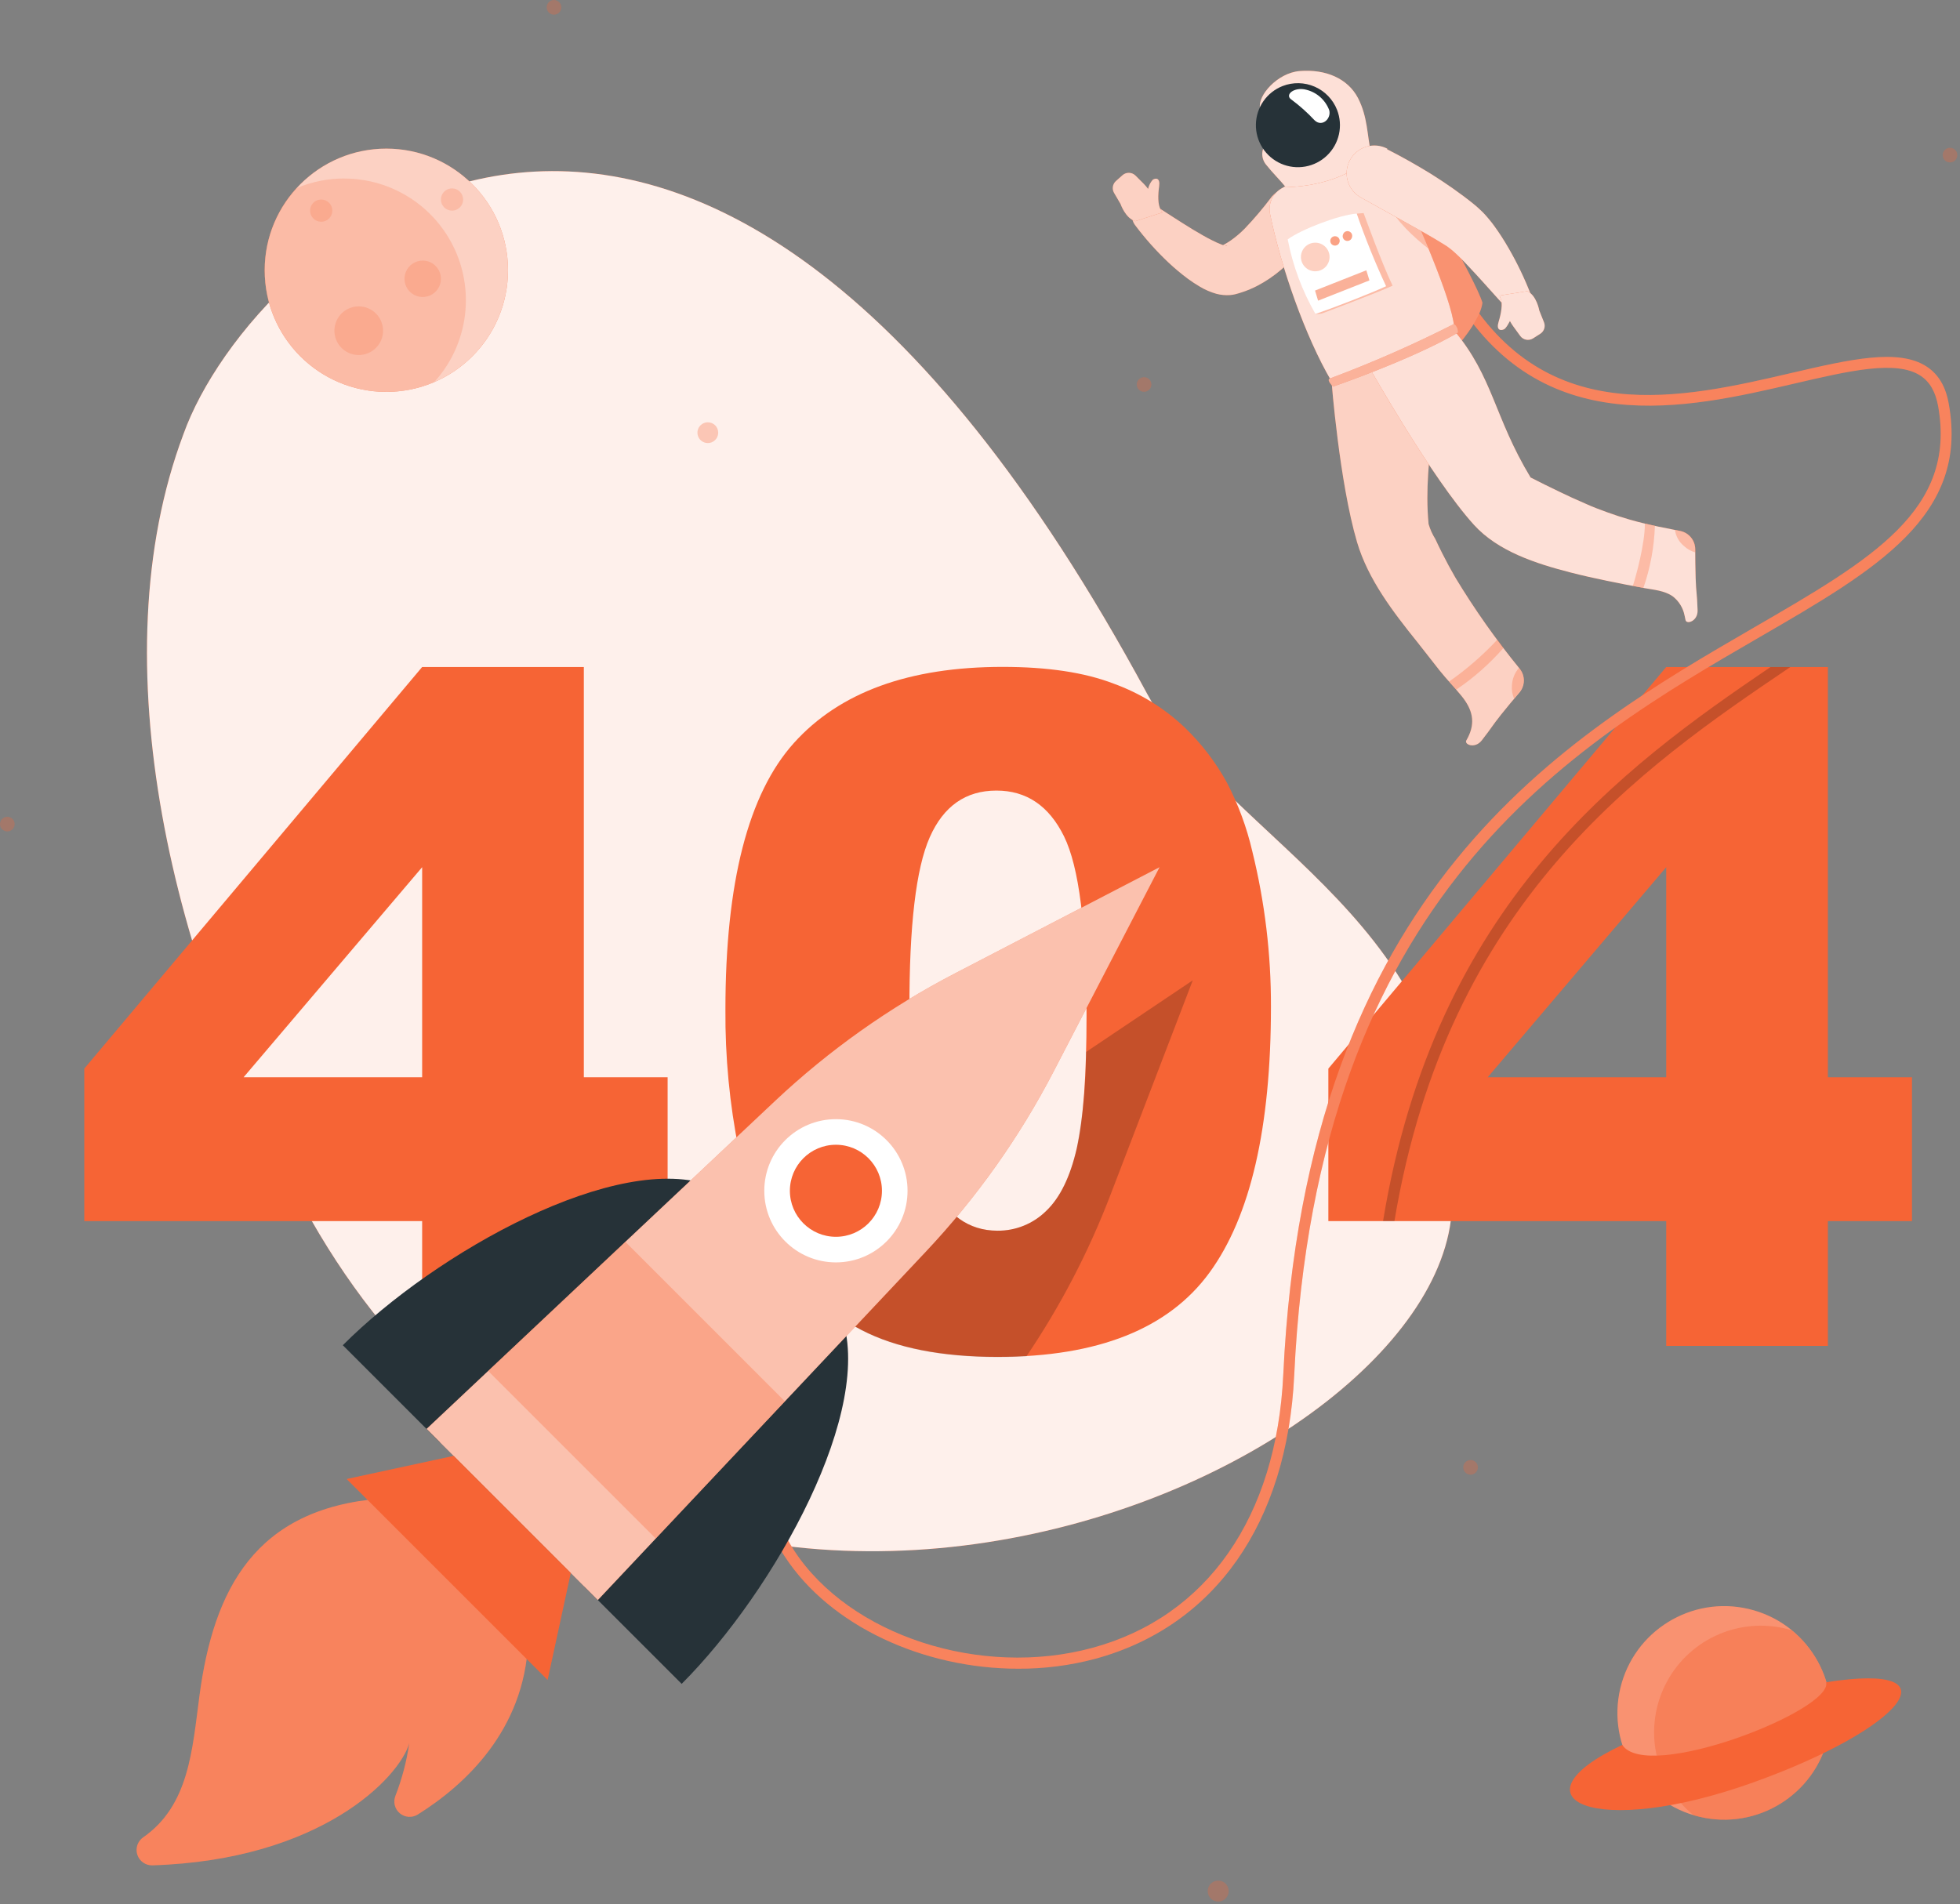 <svg width="353" height="343" viewBox="0 0 353 343" fill="none" xmlns="http://www.w3.org/2000/svg">
<rect x="0" y="0" width="353" height="343" fill="#808080" stroke="none"/>
<path d="M33.04 78.2C17.72 119.01 30.95 174.1 54.62 217.2C115.62 329.1 264.06 265.83 261.5 215.01C264.98 166.53 221.38 152.13 206.59 124.95C123.77 -28.47 45.35 43.79 33.04 78.2Z" fill="#F66435"/>
<path opacity="0.9" d="M33.04 78.2C17.72 119.01 30.95 174.1 54.62 217.2C115.62 329.1 264.06 265.83 261.5 215.01C264.98 166.53 221.38 152.13 206.59 124.95C123.77 -28.47 45.35 43.79 33.04 78.2Z" fill="white"/>
<path d="M76.03 219.96H15.18V192.49L76.03 120.15H105.15V194.05H120.24V219.96H105.15V242.44H76.03V219.96ZM76.03 194.05V156.21L43.87 194.05H76.03Z" fill="#F66435"/>
<path d="M130.65 181.83C130.65 158.97 134.763 142.97 142.99 133.83C151.217 124.69 163.753 120.123 180.6 120.13C188.687 120.13 195.33 121.13 200.53 123.13C205.254 124.832 209.579 127.483 213.24 130.92C216.326 133.866 218.94 137.269 220.99 141.01C223.019 144.916 224.548 149.062 225.54 153.35C227.801 162.511 228.929 171.914 228.9 181.35C228.9 203.163 225.21 219.127 217.83 229.24C210.45 239.353 197.74 244.413 179.7 244.42C169.58 244.42 161.403 242.807 155.17 239.58C148.887 236.301 143.594 231.402 139.84 225.39C136.94 220.963 134.683 214.907 133.07 207.22C131.395 198.862 130.584 190.354 130.65 181.83ZM163.79 181.91C163.79 197.243 165.14 207.7 167.84 213.28C170.54 218.86 174.463 221.663 179.61 221.69C181.243 221.708 182.864 221.402 184.378 220.789C185.892 220.176 187.269 219.269 188.43 218.12C190.923 215.74 192.757 211.98 193.93 206.84C195.103 201.7 195.69 193.7 195.69 182.84C195.69 166.88 194.337 156.15 191.63 150.65C188.923 145.15 184.863 142.403 179.45 142.41C173.93 142.41 169.93 145.213 167.45 150.82C164.97 156.427 163.75 166.79 163.79 181.91Z" fill="#F66435"/>
<path d="M300.09 219.96H239.24V192.49L300.09 120.15H329.21V194.05H344.35V219.96H329.21V242.44H300.09V219.96ZM300.09 194.05V156.21L267.94 194.05H300.09Z" fill="#F66435"/>
<g opacity="0.3">
<path d="M129.35 77.94C129.35 78.31 129.24 78.672 129.034 78.98C128.828 79.287 128.536 79.527 128.193 79.668C127.851 79.81 127.474 79.846 127.111 79.773C126.748 79.7 126.415 79.521 126.154 79.259C125.893 78.996 125.716 78.662 125.645 78.299C125.574 77.935 125.612 77.559 125.755 77.217C125.898 76.876 126.14 76.584 126.448 76.38C126.757 76.176 127.12 76.068 127.49 76.07C127.735 76.07 127.978 76.118 128.204 76.212C128.43 76.306 128.636 76.444 128.809 76.618C128.982 76.792 129.118 76.998 129.211 77.225C129.304 77.452 129.351 77.695 129.35 77.94Z" fill="#F66435"/>
<path d="M1.32 149.77C2.049 149.77 2.64 149.179 2.64 148.45C2.64 147.721 2.049 147.13 1.32 147.13C0.591 147.13 0 147.721 0 148.45C0 149.179 0.591 149.77 1.32 149.77Z" fill="#F66435"/>
<path d="M219.4 342.54C220.444 342.54 221.29 341.694 221.29 340.65C221.29 339.606 220.444 338.76 219.4 338.76C218.356 338.76 217.51 339.606 217.51 340.65C217.51 341.694 218.356 342.54 219.4 342.54Z" fill="#F66435"/>
<path d="M264.85 265.64C265.579 265.64 266.17 265.049 266.17 264.32C266.17 263.591 265.579 263 264.85 263C264.121 263 263.53 263.591 263.53 264.32C263.53 265.049 264.121 265.64 264.85 265.64Z" fill="#F66435"/>
<path d="M352.52 27.94C352.52 28.201 352.443 28.456 352.298 28.674C352.153 28.89 351.946 29.06 351.705 29.16C351.464 29.259 351.199 29.286 350.942 29.235C350.686 29.184 350.451 29.058 350.267 28.873C350.082 28.689 349.956 28.454 349.905 28.198C349.854 27.942 349.881 27.676 349.98 27.435C350.08 27.194 350.25 26.988 350.467 26.843C350.684 26.698 350.939 26.62 351.2 26.62C351.55 26.62 351.886 26.759 352.133 27.007C352.381 27.254 352.52 27.59 352.52 27.94Z" fill="#F66435"/>
<path d="M101.1 1.32C101.1 1.581 101.023 1.836 100.878 2.053C100.732 2.27 100.526 2.44 100.285 2.54C100.044 2.639 99.778 2.666 99.522 2.615C99.266 2.564 99.031 2.438 98.847 2.253C98.662 2.069 98.536 1.834 98.485 1.578C98.434 1.321 98.46 1.056 98.56 0.815C98.66 0.574 98.829 0.368 99.047 0.222C99.264 0.077 99.519 0 99.78 0C100.129 0.003 100.463 0.143 100.71 0.39C100.957 0.636 101.097 0.971 101.1 1.32Z" fill="#F66435"/>
<path d="M206.05 70.58C206.779 70.58 207.37 69.989 207.37 69.26C207.37 68.531 206.779 67.94 206.05 67.94C205.321 67.94 204.73 68.531 204.73 69.26C204.73 69.989 205.321 70.58 206.05 70.58Z" fill="#F66435"/>
</g>
<path d="M69.58 70.59C81.681 70.59 91.49 60.781 91.49 48.68C91.49 36.58 81.681 26.77 69.58 26.77C57.48 26.77 47.67 36.58 47.67 48.68C47.67 60.781 57.48 70.59 69.58 70.59Z" fill="#F66435"/>
<path opacity="0.7" d="M69.58 70.59C81.681 70.59 91.49 60.781 91.49 48.68C91.49 36.58 81.681 26.77 69.58 26.77C57.48 26.77 47.67 36.58 47.67 48.68C47.67 60.781 57.48 70.59 69.58 70.59Z" fill="white"/>
<path opacity="0.2" d="M62.03 32.15C59.046 32.141 56.092 32.743 53.35 33.92C49.98 37.624 47.98 42.37 47.682 47.369C47.384 52.367 48.807 57.317 51.714 61.395C54.62 65.473 58.836 68.432 63.658 69.781C68.481 71.13 73.62 70.788 78.22 68.81C81.072 65.667 82.951 61.763 83.627 57.572C84.303 53.382 83.748 49.085 82.03 45.204C80.311 41.323 77.502 38.025 73.945 35.709C70.388 33.394 66.235 32.161 61.99 32.16L62.03 32.15Z" fill="#F66435"/>
<path opacity="0.2" d="M59.85 37.94C59.85 38.336 59.733 38.722 59.513 39.051C59.293 39.38 58.981 39.636 58.615 39.788C58.25 39.939 57.848 39.979 57.46 39.901C57.072 39.824 56.715 39.634 56.436 39.354C56.156 39.074 55.966 38.718 55.888 38.33C55.811 37.942 55.851 37.54 56.002 37.175C56.154 36.809 56.41 36.497 56.739 36.277C57.068 36.057 57.454 35.94 57.85 35.94C58.38 35.94 58.889 36.151 59.264 36.526C59.639 36.901 59.85 37.41 59.85 37.94Z" fill="#F66435"/>
<path opacity="0.2" d="M83.41 35.94C83.41 36.336 83.293 36.722 83.073 37.051C82.853 37.38 82.541 37.636 82.175 37.788C81.81 37.939 81.408 37.979 81.02 37.901C80.632 37.824 80.275 37.634 79.996 37.354C79.716 37.074 79.526 36.718 79.448 36.33C79.371 35.942 79.411 35.54 79.562 35.175C79.714 34.809 79.97 34.497 80.299 34.277C80.628 34.057 81.014 33.94 81.41 33.94C81.941 33.94 82.449 34.151 82.824 34.526C83.199 34.901 83.41 35.41 83.41 35.94Z" fill="#F66435"/>
<path opacity="0.2" d="M79.41 50.22C79.41 50.869 79.218 51.503 78.857 52.042C78.497 52.582 77.984 53.002 77.385 53.25C76.786 53.498 76.126 53.563 75.49 53.437C74.854 53.31 74.269 52.998 73.811 52.539C73.352 52.081 73.04 51.496 72.913 50.86C72.786 50.224 72.851 49.564 73.1 48.965C73.348 48.365 73.768 47.853 74.308 47.493C74.847 47.132 75.481 46.94 76.13 46.94C77 46.94 77.834 47.285 78.449 47.901C79.064 48.516 79.41 49.35 79.41 50.22Z" fill="#F66435"/>
<path opacity="0.2" d="M68.99 59.57C68.99 60.436 68.733 61.283 68.252 62.003C67.77 62.724 67.087 63.285 66.286 63.617C65.486 63.948 64.605 64.035 63.755 63.866C62.906 63.697 62.125 63.28 61.513 62.667C60.9 62.054 60.483 61.274 60.314 60.424C60.145 59.575 60.232 58.694 60.563 57.894C60.895 57.093 61.456 56.409 62.177 55.928C62.897 55.447 63.744 55.19 64.61 55.19C65.772 55.19 66.886 55.651 67.707 56.473C68.528 57.294 68.99 58.408 68.99 59.57Z" fill="#F66435"/>
<path d="M329.25 312.966C331.689 302.63 325.288 292.273 314.951 289.833C304.615 287.393 294.258 293.795 291.818 304.131C289.379 314.468 295.78 324.825 306.117 327.264C316.453 329.704 326.81 323.302 329.25 312.966Z" fill="#F66435"/>
<path opacity="0.3" d="M329.25 312.966C331.689 302.63 325.288 292.273 314.951 289.833C304.615 287.393 294.258 293.795 291.818 304.131C289.379 314.468 295.78 324.825 306.117 327.264C316.453 329.704 326.81 323.302 329.25 312.966Z" fill="white"/>
<path opacity="0.4" d="M322.68 293.66C318.417 292.374 313.84 292.607 309.73 294.321C305.62 296.034 302.233 299.122 300.146 303.056C298.06 306.99 297.405 311.526 298.292 315.889C299.179 320.253 301.553 324.173 305.01 326.98C306.803 327.525 308.666 327.801 310.54 327.8C314.51 327.799 318.382 326.57 321.626 324.28C324.869 321.991 327.324 318.754 328.654 315.013C329.984 311.273 330.124 307.212 329.055 303.389C327.985 299.566 325.758 296.167 322.68 293.66Z" fill="#F66435"/>
<path d="M292.18 314.32C271.65 323.98 286.96 331.43 315.89 321.03C342.68 311.4 352.89 299.26 328.89 303.03C330.18 308.08 296.63 321.15 292.18 314.32Z" fill="#F66435"/>
<path opacity="0.2" d="M322.45 120.15C295.56 138.32 260.75 162.32 251.14 219.96H249.09C258.44 162.96 291.98 138.39 318.88 120.15H322.45Z" fill="black"/>
<path d="M183.35 300.589C166.35 300.589 149.54 292.919 141.35 280.399C136.3 272.659 130.43 256.449 147.91 234.819L149.46 236.079C137.1 251.379 134.82 266.729 143.03 279.309C153.03 294.609 176.62 302.309 196.76 296.829C217.39 291.219 229.91 273.279 231.12 247.609C235.25 159.799 281.9 132.749 315.96 112.999C337.13 100.729 352.42 91.87 349.06 73.159C348.59 70.57 347.56 68.779 345.89 67.68C341.54 64.809 333.04 66.799 323.2 69.09C303.89 73.59 277.45 79.749 261.7 52.959L263.43 51.959C278.43 77.49 303 71.76 322.75 67.159C333.04 64.769 341.92 62.7 346.99 66.029C349.14 67.439 350.46 69.669 350.99 72.829C354.6 92.909 337.99 102.549 316.94 114.749C283.27 134.269 237.17 160.999 233.09 247.749C231.83 274.349 218.77 292.959 197.25 298.809C192.716 300.017 188.042 300.615 183.35 300.589Z" fill="#F66435"/>
<path opacity="0.2" d="M183.35 300.589C166.35 300.589 149.54 292.919 141.35 280.399C136.3 272.659 130.43 256.449 147.91 234.819L149.46 236.079C137.1 251.379 134.82 266.729 143.03 279.309C153.03 294.609 176.62 302.309 196.76 296.829C217.39 291.219 229.91 273.279 231.12 247.609C235.25 159.799 281.9 132.749 315.96 112.999C337.13 100.729 352.42 91.87 349.06 73.159C348.59 70.57 347.56 68.779 345.89 67.68C341.54 64.809 333.04 66.799 323.2 69.09C303.89 73.59 277.45 79.749 261.7 52.959L263.43 51.959C278.43 77.49 303 71.76 322.75 67.159C333.04 64.769 341.92 62.7 346.99 66.029C349.14 67.439 350.46 69.669 350.99 72.829C354.6 92.909 337.99 102.549 316.94 114.749C283.27 134.269 237.17 160.999 233.09 247.749C231.83 274.349 218.77 292.959 197.25 298.809C192.716 300.017 188.042 300.615 183.35 300.589Z" fill="white"/>
<path d="M241.11 29.32C245.718 29.346 250.295 30.064 254.69 31.45C254.69 31.45 265.69 50.22 266.99 54.52C266.53 58.76 259.38 65.71 259.38 65.71L241.11 29.32Z" fill="#F66435"/>
<path opacity="0.3" d="M241.11 29.32C245.718 29.346 250.295 30.064 254.69 31.45C254.69 31.45 265.69 50.22 266.99 54.52C266.53 58.76 259.38 65.71 259.38 65.71L241.11 29.32Z" fill="white"/>
<path d="M273.69 120.449C269.454 115.27 265.591 109.796 262.13 104.069C261.29 102.623 260.493 101.149 259.74 99.65C259.31 98.799 258.9 97.95 258.5 97.09C257.975 96.253 257.568 95.347 257.29 94.4C256.09 81.73 260.43 72.4 256.29 62.23L239.81 68.669C239.81 68.669 241.21 86.79 244.41 97.669C246.41 104.399 250.89 110.219 255.22 115.609C256.57 117.289 257.87 119.019 259.22 120.709C260.57 122.399 261.93 123.769 263.22 125.359C265.17 127.769 265.81 130.079 264.34 132.919L264.09 133.369C263.67 134.109 265.63 134.949 266.87 133.369C268.87 130.789 268.59 130.949 270.33 128.749C271.39 127.419 272.6 125.969 273.65 124.749C274.156 124.15 274.438 123.392 274.445 122.607C274.452 121.822 274.185 121.059 273.69 120.449Z" fill="#F66435"/>
<path opacity="0.7" d="M273.69 120.449C269.454 115.27 265.591 109.796 262.13 104.069C261.29 102.623 260.493 101.149 259.74 99.65C259.31 98.799 258.9 97.95 258.5 97.09C257.975 96.253 257.568 95.347 257.29 94.4C256.09 81.73 260.43 72.4 256.29 62.23L239.81 68.669C239.81 68.669 241.21 86.79 244.41 97.669C246.41 104.399 250.89 110.219 255.22 115.609C256.57 117.289 257.87 119.019 259.22 120.709C260.57 122.399 261.93 123.769 263.22 125.359C265.17 127.769 265.81 130.079 264.34 132.919L264.09 133.369C263.67 134.109 265.63 134.949 266.87 133.369C268.87 130.789 268.59 130.949 270.33 128.749C271.39 127.419 272.6 125.969 273.65 124.749C274.156 124.15 274.438 123.392 274.445 122.607C274.452 121.822 274.185 121.059 273.69 120.449Z" fill="white"/>
<path opacity="0.3" d="M269.66 115.24C267.045 118.043 264.142 120.564 261 122.76C261.43 123.24 261.85 123.76 262.28 124.22C265.426 122.094 268.283 119.57 270.78 116.71L269.66 115.24Z" fill="#F66435"/>
<path opacity="0.3" d="M273.69 120.45L273.57 120.31C272.8 121.192 272.353 122.31 272.3 123.48C272.236 124.282 272.366 125.088 272.68 125.83L273.63 124.7C274.126 124.106 274.404 123.359 274.414 122.585C274.425 121.811 274.17 121.057 273.69 120.45Z" fill="#F66435"/>
<path d="M237.19 41.32C235.403 43.995 233.26 46.414 230.82 48.51C229.467 49.676 227.984 50.683 226.4 51.51C225.568 51.936 224.706 52.3 223.82 52.6L223.14 52.82L222.92 52.88L222.45 53.01C222.161 53.078 221.866 53.125 221.57 53.15C220.726 53.214 219.878 53.137 219.06 52.92C218.029 52.627 217.04 52.2 216.12 51.65C215.38 51.217 214.662 50.746 213.97 50.24C212.72 49.31 211.524 48.308 210.39 47.24C208.203 45.167 206.195 42.913 204.39 40.5C204.042 40.03 203.87 39.453 203.902 38.87C203.934 38.286 204.169 37.731 204.566 37.303C204.963 36.873 205.497 36.596 206.077 36.519C206.656 36.442 207.244 36.57 207.74 36.88H207.82C210.18 38.38 212.56 39.96 214.88 41.37C216.06 42.06 217.2 42.76 218.33 43.3C218.846 43.57 219.377 43.81 219.92 44.02C220.258 44.169 220.621 44.257 220.99 44.28C221.05 44.28 220.99 44.21 220.62 44.22C220.503 44.213 220.387 44.213 220.27 44.22L220.05 44.27L220.38 44.1C220.824 43.861 221.255 43.597 221.67 43.31C222.565 42.679 223.401 41.969 224.17 41.19C225.917 39.359 227.553 37.426 229.07 35.4C229.901 34.47 231.049 33.885 232.29 33.758C233.53 33.631 234.774 33.973 235.775 34.715C236.777 35.458 237.465 36.548 237.705 37.772C237.944 38.995 237.718 40.264 237.07 41.33L237.19 41.32Z" fill="#F66435"/>
<path opacity="0.7" d="M237.19 41.32C235.403 43.995 233.26 46.414 230.82 48.51C229.467 49.676 227.984 50.683 226.4 51.51C225.568 51.936 224.706 52.3 223.82 52.6L223.14 52.82L222.92 52.88L222.45 53.01C222.161 53.078 221.866 53.125 221.57 53.15C220.726 53.214 219.878 53.137 219.06 52.92C218.029 52.627 217.04 52.2 216.12 51.65C215.38 51.217 214.662 50.746 213.97 50.24C212.72 49.31 211.524 48.308 210.39 47.24C208.203 45.167 206.195 42.913 204.39 40.5C204.042 40.03 203.87 39.453 203.902 38.87C203.934 38.286 204.169 37.731 204.566 37.303C204.963 36.873 205.497 36.596 206.077 36.519C206.656 36.442 207.244 36.57 207.74 36.88H207.82C210.18 38.38 212.56 39.96 214.88 41.37C216.06 42.06 217.2 42.76 218.33 43.3C218.846 43.57 219.377 43.81 219.92 44.02C220.258 44.169 220.621 44.257 220.99 44.28C221.05 44.28 220.99 44.21 220.62 44.22C220.503 44.213 220.387 44.213 220.27 44.22L220.05 44.27L220.38 44.1C220.824 43.861 221.255 43.597 221.67 43.31C222.565 42.679 223.401 41.969 224.17 41.19C225.917 39.359 227.553 37.426 229.07 35.4C229.901 34.47 231.049 33.885 232.29 33.758C233.53 33.631 234.774 33.973 235.775 34.715C236.777 35.458 237.465 36.548 237.705 37.772C237.944 38.995 237.718 40.264 237.07 41.33L237.19 41.32Z" fill="white"/>
<path d="M200.64 34.74L201.81 36.74C201.81 36.74 202.7 39.36 204.49 39.84L209.35 38.27L209.1 37.86C208.48 36.92 208.55 35.09 208.76 33.57C208.97 32.05 208.19 32 207.61 32.38C207.199 32.853 206.91 33.419 206.77 34.03C206.531 33.7 206.267 33.389 205.98 33.1L204.5 31.62C204.189 31.316 203.776 31.142 203.342 31.13C202.908 31.119 202.486 31.273 202.16 31.56L200.96 32.63C200.675 32.893 200.488 33.245 200.43 33.629C200.372 34.012 200.446 34.404 200.64 34.74Z" fill="#F66435"/>
<path opacity="0.7" d="M200.64 34.74L201.81 36.74C201.81 36.74 202.7 39.36 204.49 39.84L209.35 38.27L209.1 37.86C208.48 36.92 208.55 35.09 208.76 33.57C208.97 32.05 208.19 32 207.61 32.38C207.199 32.853 206.91 33.419 206.77 34.03C206.531 33.7 206.267 33.389 205.98 33.1L204.5 31.62C204.189 31.316 203.776 31.142 203.342 31.13C202.908 31.119 202.486 31.273 202.16 31.56L200.96 32.63C200.675 32.893 200.488 33.245 200.43 33.629C200.372 34.012 200.446 34.404 200.64 34.74Z" fill="white"/>
<path d="M246.02 27.54C240.629 28.969 235.466 31.146 230.68 34.01C229.933 34.477 229.347 35.161 229.001 35.971C228.654 36.781 228.563 37.677 228.74 38.54C230.67 47.98 235.06 60.62 239.8 68.67L261.91 59.52C262.06 55.62 256.69 43 251.22 30.8C250.24 28.61 248.35 26.98 246.02 27.54Z" fill="#F66435"/>
<path opacity="0.8" d="M246.02 27.54C240.629 28.969 235.466 31.146 230.68 34.01C229.933 34.477 229.347 35.161 229.001 35.971C228.654 36.781 228.563 37.677 228.74 38.54C230.67 47.98 235.06 60.62 239.8 68.67L261.91 59.52C262.06 55.62 256.69 43 251.22 30.8C250.24 28.61 248.35 26.98 246.02 27.54Z" fill="white"/>
<path opacity="0.3" d="M254.65 38.53L250.26 37.06C251.26 39.63 254.79 42.88 257.26 44.79C256.46 42.79 255.57 40.69 254.65 38.53Z" fill="#F66435"/>
<path d="M244.57 17.64C242.74 14.16 238.79 12.41 234.05 12.8C230.05 13.14 226.51 17.22 226.93 19.42C227.35 21.62 230.71 22.56 231.35 23.32L228.58 25.32C228.252 25.557 227.975 25.857 227.766 26.204C227.557 26.551 227.421 26.936 227.365 27.337C227.309 27.738 227.334 28.145 227.44 28.536C227.546 28.927 227.729 29.292 227.98 29.61C229.15 31.09 230.69 32.61 231.58 33.73C239.24 33.53 244.91 30.61 246.96 27.8C246.19 24.24 246.35 21.1 244.57 17.64Z" fill="#F66435"/>
<path opacity="0.8" d="M244.57 17.64C242.74 14.16 238.79 12.41 234.05 12.8C230.05 13.14 226.51 17.22 226.93 19.42C227.35 21.62 230.71 22.56 231.35 23.32L228.58 25.32C228.252 25.557 227.975 25.857 227.766 26.204C227.557 26.551 227.421 26.936 227.365 27.337C227.309 27.738 227.334 28.145 227.44 28.536C227.546 28.927 227.729 29.292 227.98 29.61C229.15 31.09 230.69 32.61 231.58 33.73C239.24 33.53 244.91 30.61 246.96 27.8C246.19 24.24 246.35 21.1 244.57 17.64Z" fill="white"/>
<path d="M240.81 19.8C241.354 21.195 241.472 22.719 241.149 24.181C240.827 25.642 240.078 26.976 238.998 28.012C237.918 29.049 236.555 29.741 235.081 30.003C233.607 30.265 232.089 30.084 230.718 29.483C229.347 28.882 228.185 27.888 227.379 26.627C226.573 25.366 226.159 23.894 226.189 22.397C226.219 20.901 226.692 19.447 227.548 18.219C228.405 16.991 229.606 16.045 231 15.5C232.871 14.771 234.955 14.814 236.795 15.62C238.634 16.427 240.078 17.93 240.81 19.8Z" fill="#263238"/>
<path d="M305.74 109.92C305.63 106.63 305.48 106.92 305.39 104.15C305.33 102.45 305.32 100.56 305.31 98.93C305.307 98.156 305.036 97.406 304.544 96.809C304.052 96.211 303.369 95.802 302.61 95.65C301.29 95.379 299.96 95.129 298.61 94.85C296.88 94.48 295.17 94.079 293.48 93.59C292.16 93.21 290.86 92.79 289.57 92.32C288.28 91.85 286.83 91.32 285.49 90.7C283.91 90.029 282.35 89.309 280.81 88.559C279.08 87.74 277.37 86.879 275.66 86.01C269.08 75.12 268.94 67.939 261.88 59.52L246.72 66.379C246.72 66.379 257.86 86.139 265.44 94.519C269.81 99.34 276.66 101.52 282.77 103.1C287.18 104.23 291.65 105.1 296.12 105.93C297.86 106.25 299.75 106.37 301.25 107.41C302.36 108.26 303.121 109.487 303.39 110.86C303.457 111.14 303.517 111.42 303.57 111.7C303.76 112.54 305.81 111.9 305.74 109.92Z" fill="#F66435"/>
<path opacity="0.8" d="M305.74 109.92C305.63 106.63 305.48 106.92 305.39 104.15C305.33 102.45 305.32 100.56 305.31 98.93C305.307 98.156 305.036 97.406 304.544 96.809C304.052 96.211 303.369 95.802 302.61 95.65C301.29 95.379 299.96 95.129 298.61 94.85C296.88 94.48 295.17 94.079 293.48 93.59C292.16 93.21 290.86 92.79 289.57 92.32C288.28 91.85 286.83 91.32 285.49 90.7C283.91 90.029 282.35 89.309 280.81 88.559C279.08 87.74 277.37 86.879 275.66 86.01C269.08 75.12 268.94 67.939 261.88 59.52L246.72 66.379C246.72 66.379 257.86 86.139 265.44 94.519C269.81 99.34 276.66 101.52 282.77 103.1C287.18 104.23 291.65 105.1 296.12 105.93C297.86 106.25 299.75 106.37 301.25 107.41C302.36 108.26 303.121 109.487 303.39 110.86C303.457 111.14 303.517 111.42 303.57 111.7C303.76 112.54 305.81 111.9 305.74 109.92Z" fill="white"/>
<path opacity="0.3" d="M298.05 94.72C297.45 94.59 296.85 94.46 296.24 94.31C296.29 97.77 294.67 103.73 294.08 105.54L295.98 105.9C297.225 102.297 297.923 98.529 298.05 94.72Z" fill="#F66435"/>
<path opacity="0.3" d="M305.35 98.93C305.347 98.157 305.078 97.409 304.588 96.811C304.098 96.214 303.417 95.803 302.66 95.65L301.66 95.46C301.821 96.596 302.402 97.631 303.29 98.359C303.861 98.887 304.545 99.277 305.29 99.499C305.35 99.32 305.35 99.12 305.35 98.93Z" fill="#F66435"/>
<path d="M239.4 19.86C239.8 21.38 238.1 22.97 236.75 21.66C235.49 20.309 234.111 19.074 232.63 17.97C231.24 17.1 233.09 15.58 235.28 16.17C236.214 16.404 237.078 16.863 237.796 17.506C238.513 18.149 239.064 18.957 239.4 19.86Z" fill="white"/>
<path d="M239.51 68.18C238.81 68.44 240.09 69.64 240.09 69.64C240.09 69.64 254.09 64.85 262.59 59.92C262.611 59.621 262.56 59.322 262.441 59.047C262.323 58.773 262.141 58.53 261.91 58.34C254.635 62.04 247.157 65.326 239.51 68.18Z" fill="#F66435"/>
<path opacity="0.5" d="M239.51 68.18C238.81 68.44 240.09 69.64 240.09 69.64C240.09 69.64 254.09 64.85 262.59 59.92C262.611 59.621 262.56 59.322 262.441 59.047C262.323 58.773 262.141 58.53 261.91 58.34C254.635 62.04 247.157 65.326 239.51 68.18Z" fill="white"/>
<path d="M249.81 26.88C252.57 28.28 255.16 29.75 257.81 31.38C259.1 32.2 260.38 33.03 261.65 33.93C262.92 34.83 264.18 35.75 265.45 36.79L265.92 37.18L266.51 37.72C266.862 38.034 267.195 38.368 267.51 38.72C267.83 39.07 268.1 39.41 268.36 39.72C268.62 40.03 268.9 40.4 269.13 40.72C270.062 42.005 270.923 43.341 271.71 44.72C273.26 47.394 274.597 50.186 275.71 53.07C275.916 53.614 275.926 54.214 275.74 54.766C275.554 55.317 275.182 55.788 274.688 56.096C274.195 56.405 273.609 56.533 273.032 56.459C272.454 56.385 271.92 56.113 271.52 55.69L271.47 55.63C269.47 53.5 267.54 51.26 265.6 49.17C263.66 47.08 261.69 44.96 260.06 44.03C257.79 42.62 255.26 41.21 252.75 39.83L245.19 35.63C244.018 35.009 243.14 33.948 242.75 32.681C242.36 31.413 242.489 30.042 243.11 28.87C243.731 27.698 244.791 26.82 246.059 26.43C247.327 26.04 248.698 26.169 249.87 26.79L249.81 26.88Z" fill="#F66435"/>
<path opacity="0.8" d="M249.81 26.88C252.57 28.28 255.16 29.75 257.81 31.38C259.1 32.2 260.38 33.03 261.65 33.93C262.92 34.83 264.18 35.75 265.45 36.79L265.92 37.18L266.51 37.72C266.862 38.034 267.195 38.368 267.51 38.72C267.83 39.07 268.1 39.41 268.36 39.72C268.62 40.03 268.9 40.4 269.13 40.72C270.062 42.005 270.923 43.341 271.71 44.72C273.26 47.394 274.597 50.186 275.71 53.07C275.916 53.614 275.926 54.214 275.74 54.766C275.554 55.317 275.182 55.788 274.688 56.096C274.195 56.405 273.609 56.533 273.032 56.459C272.454 56.385 271.92 56.113 271.52 55.69L271.47 55.63C269.47 53.5 267.54 51.26 265.6 49.17C263.66 47.08 261.69 44.96 260.06 44.03C257.79 42.62 255.26 41.21 252.75 39.83L245.19 35.63C244.018 35.009 243.14 33.948 242.75 32.681C242.36 31.413 242.489 30.042 243.11 28.87C243.731 27.698 244.791 26.82 246.059 26.43C247.327 26.04 248.698 26.169 249.87 26.79L249.81 26.88Z" fill="white"/>
<path d="M278.08 58.06L277.23 55.93C277.23 55.93 276.76 53.21 275.07 52.45L270.07 53.24L270.24 53.68C270.7 54.68 270.35 56.51 269.9 57.97C269.45 59.43 270.21 59.62 270.85 59.33C271.21 59.17 271.56 58.52 271.94 57.83C272.126 58.177 272.337 58.511 272.57 58.83L273.8 60.52C274.057 60.87 274.437 61.11 274.863 61.192C275.29 61.273 275.732 61.19 276.1 60.96L277.46 60.09C277.778 59.872 278.013 59.552 278.126 59.183C278.238 58.815 278.222 58.418 278.08 58.06Z" fill="#F66435"/>
<path opacity="0.8" d="M278.08 58.06L277.23 55.93C277.23 55.93 276.76 53.21 275.07 52.45L270.07 53.24L270.24 53.68C270.7 54.68 270.35 56.51 269.9 57.97C269.45 59.43 270.21 59.62 270.85 59.33C271.21 59.17 271.56 58.52 271.94 57.83C272.126 58.177 272.337 58.511 272.57 58.83L273.8 60.52C274.057 60.87 274.437 61.11 274.863 61.192C275.29 61.273 275.732 61.19 276.1 60.96L277.46 60.09C277.778 59.872 278.013 59.552 278.126 59.183C278.238 58.815 278.222 58.418 278.08 58.06Z" fill="white"/>
<path opacity="0.3" d="M245.59 38.38L244.37 38.48L236.88 56.56C237.289 56.589 237.701 56.556 238.1 56.46C238.1 56.46 247.86 52.82 250.81 51.46C248.83 47.37 245.59 38.38 245.59 38.38Z" fill="#F66435"/>
<path d="M231.92 43.12C232.83 47.846 234.52 52.388 236.92 56.559C240.58 55.3 246.68 52.919 249.64 51.559C247.65 47.294 245.885 42.928 244.35 38.48C241.22 38.69 234.35 41.319 231.92 43.12Z" fill="white"/>
<path opacity="0.3" d="M239.35 47.03C239.204 47.519 238.916 47.954 238.523 48.279C238.129 48.604 237.648 48.806 237.141 48.858C236.633 48.91 236.121 48.81 235.67 48.571C235.219 48.332 234.849 47.964 234.607 47.515C234.365 47.066 234.261 46.555 234.31 46.047C234.358 45.538 234.556 45.056 234.879 44.66C235.201 44.265 235.634 43.974 236.122 43.824C236.61 43.675 237.131 43.673 237.62 43.82C238.275 44.017 238.825 44.465 239.149 45.067C239.474 45.669 239.546 46.375 239.35 47.03Z" fill="#F66435"/>
<path opacity="0.6" d="M241.26 43.59C241.221 43.757 241.132 43.908 241.006 44.023C240.879 44.139 240.721 44.214 240.551 44.238C240.382 44.262 240.208 44.234 240.055 44.158C239.901 44.082 239.774 43.961 239.691 43.812C239.607 43.662 239.57 43.491 239.586 43.32C239.601 43.149 239.668 42.987 239.777 42.855C239.886 42.723 240.033 42.627 240.197 42.58C240.362 42.532 240.537 42.536 240.7 42.59C240.903 42.654 241.073 42.794 241.177 42.979C241.281 43.165 241.311 43.383 241.26 43.59Z" fill="#F66435"/>
<path opacity="0.6" d="M243.5 42.72C243.477 42.836 243.429 42.946 243.361 43.042C243.292 43.139 243.205 43.22 243.103 43.281C243.001 43.341 242.888 43.38 242.771 43.395C242.653 43.409 242.534 43.399 242.421 43.365C242.308 43.33 242.203 43.273 242.113 43.196C242.023 43.119 241.95 43.023 241.9 42.917C241.849 42.81 241.821 42.694 241.817 42.575C241.814 42.457 241.835 42.339 241.88 42.23C241.912 42.124 241.965 42.025 242.035 41.94C242.105 41.854 242.191 41.784 242.289 41.732C242.386 41.68 242.493 41.647 242.603 41.637C242.713 41.626 242.824 41.637 242.93 41.67C243.144 41.734 243.324 41.881 243.431 42.078C243.537 42.274 243.562 42.505 243.5 42.72Z" fill="#F66435"/>
<path opacity="0.5" d="M246.64 50.51L237.39 54.16L236.84 52.34L246.08 48.69L246.64 50.51Z" fill="#F66435"/>
<path opacity="0.2" d="M195.61 189.49C195.589 195.313 195.026 201.121 193.93 206.84C192.75 211.98 190.917 215.74 188.43 218.12C187.272 219.27 185.896 220.177 184.384 220.79C182.871 221.403 181.252 221.709 179.62 221.69C174.48 221.69 170.557 218.886 167.85 213.28C167.374 212.273 166.97 211.234 166.64 210.17C160.924 215.079 155.601 220.429 150.72 226.17L145.41 232.43C148.268 235.326 151.565 237.753 155.18 239.62C161.407 242.84 169.58 244.453 179.7 244.46C181.48 244.46 183.2 244.41 184.87 244.31C190.993 235.251 196.059 225.521 199.97 215.31L214.82 176.59L195.61 189.49Z" fill="black"/>
<path d="M61.74 242.32L79.24 259.82L128.24 213.65C111.35 207.2 78.51 225.51 61.74 242.32Z" fill="#263238"/>
<path d="M122.77 303.32C117.18 297.72 105.27 285.82 105.27 285.82L151.44 236.82C157.85 253.67 139.54 286.54 122.77 303.32Z" fill="#263238"/>
<path d="M189.75 193.02L208.84 156.21L172.03 175.32C160.206 181.452 149.289 189.192 139.59 198.32L76.84 257.39L107.67 288.22L166.74 225.47C175.872 215.768 183.616 204.848 189.75 193.02Z" fill="#F66435"/>
<path opacity="0.6" d="M189.75 193.02L208.84 156.21L172.03 175.32C160.206 181.452 149.289 189.192 139.59 198.32L76.84 257.39L107.67 288.22L166.74 225.47C175.872 215.768 183.616 204.848 189.75 193.02Z" fill="white"/>
<path d="M150.55 227.4C157.674 227.4 163.45 221.625 163.45 214.5C163.45 207.376 157.674 201.6 150.55 201.6C143.426 201.6 137.65 207.376 137.65 214.5C137.65 221.625 143.426 227.4 150.55 227.4Z" fill="white"/>
<path d="M150.55 222.79C155.128 222.79 158.84 219.078 158.84 214.5C158.84 209.921 155.128 206.21 150.55 206.21C145.972 206.21 142.26 209.921 142.26 214.5C142.26 219.078 145.972 222.79 150.55 222.79Z" fill="#F66435"/>
<path opacity="0.3" d="M118.1 277.14L87.91 246.95L112.63 223.69L141.36 252.43L118.1 277.14Z" fill="#F66435"/>
<path d="M68.57 269.94C45.97 271.77 38.48 286.24 35.92 305.47C34.62 315.28 34.04 325.21 25.81 330.95C25.315 331.286 24.942 331.774 24.747 332.34C24.553 332.907 24.547 333.52 24.73 334.09C24.914 334.66 25.277 335.155 25.766 335.501C26.254 335.847 26.842 336.026 27.44 336.01C57.78 335.06 71.93 320.21 73.71 314.01C73.243 317.251 72.407 320.428 71.22 323.48C71.002 324.018 70.959 324.612 71.098 325.176C71.237 325.741 71.55 326.247 71.993 326.622C72.437 326.998 72.987 327.224 73.567 327.269C74.146 327.313 74.725 327.174 75.22 326.87C83.73 321.54 94.41 311.72 95.12 295.79C88.86 286.92 68.57 269.94 68.57 269.94Z" fill="#F66435"/>
<path opacity="0.2" d="M68.57 269.94C45.97 271.77 38.48 286.24 35.92 305.47C34.62 315.28 34.04 325.21 25.81 330.95C25.315 331.286 24.942 331.774 24.747 332.34C24.553 332.907 24.547 333.52 24.73 334.09C24.914 334.66 25.277 335.155 25.766 335.501C26.254 335.847 26.842 336.026 27.44 336.01C57.78 335.06 71.93 320.21 73.71 314.01C73.243 317.251 72.407 320.428 71.22 323.48C71.002 324.018 70.959 324.612 71.098 325.176C71.237 325.741 71.55 326.247 71.993 326.622C72.437 326.998 72.987 327.224 73.567 327.269C74.146 327.313 74.725 327.174 75.22 326.87C83.73 321.54 94.41 311.72 95.12 295.79C88.86 286.92 68.57 269.94 68.57 269.94Z" fill="white"/>
<path d="M98.63 302.62L62.43 266.42L81.71 262.25L102.8 283.34L98.63 302.62Z" fill="#F66435"/>
</svg>
